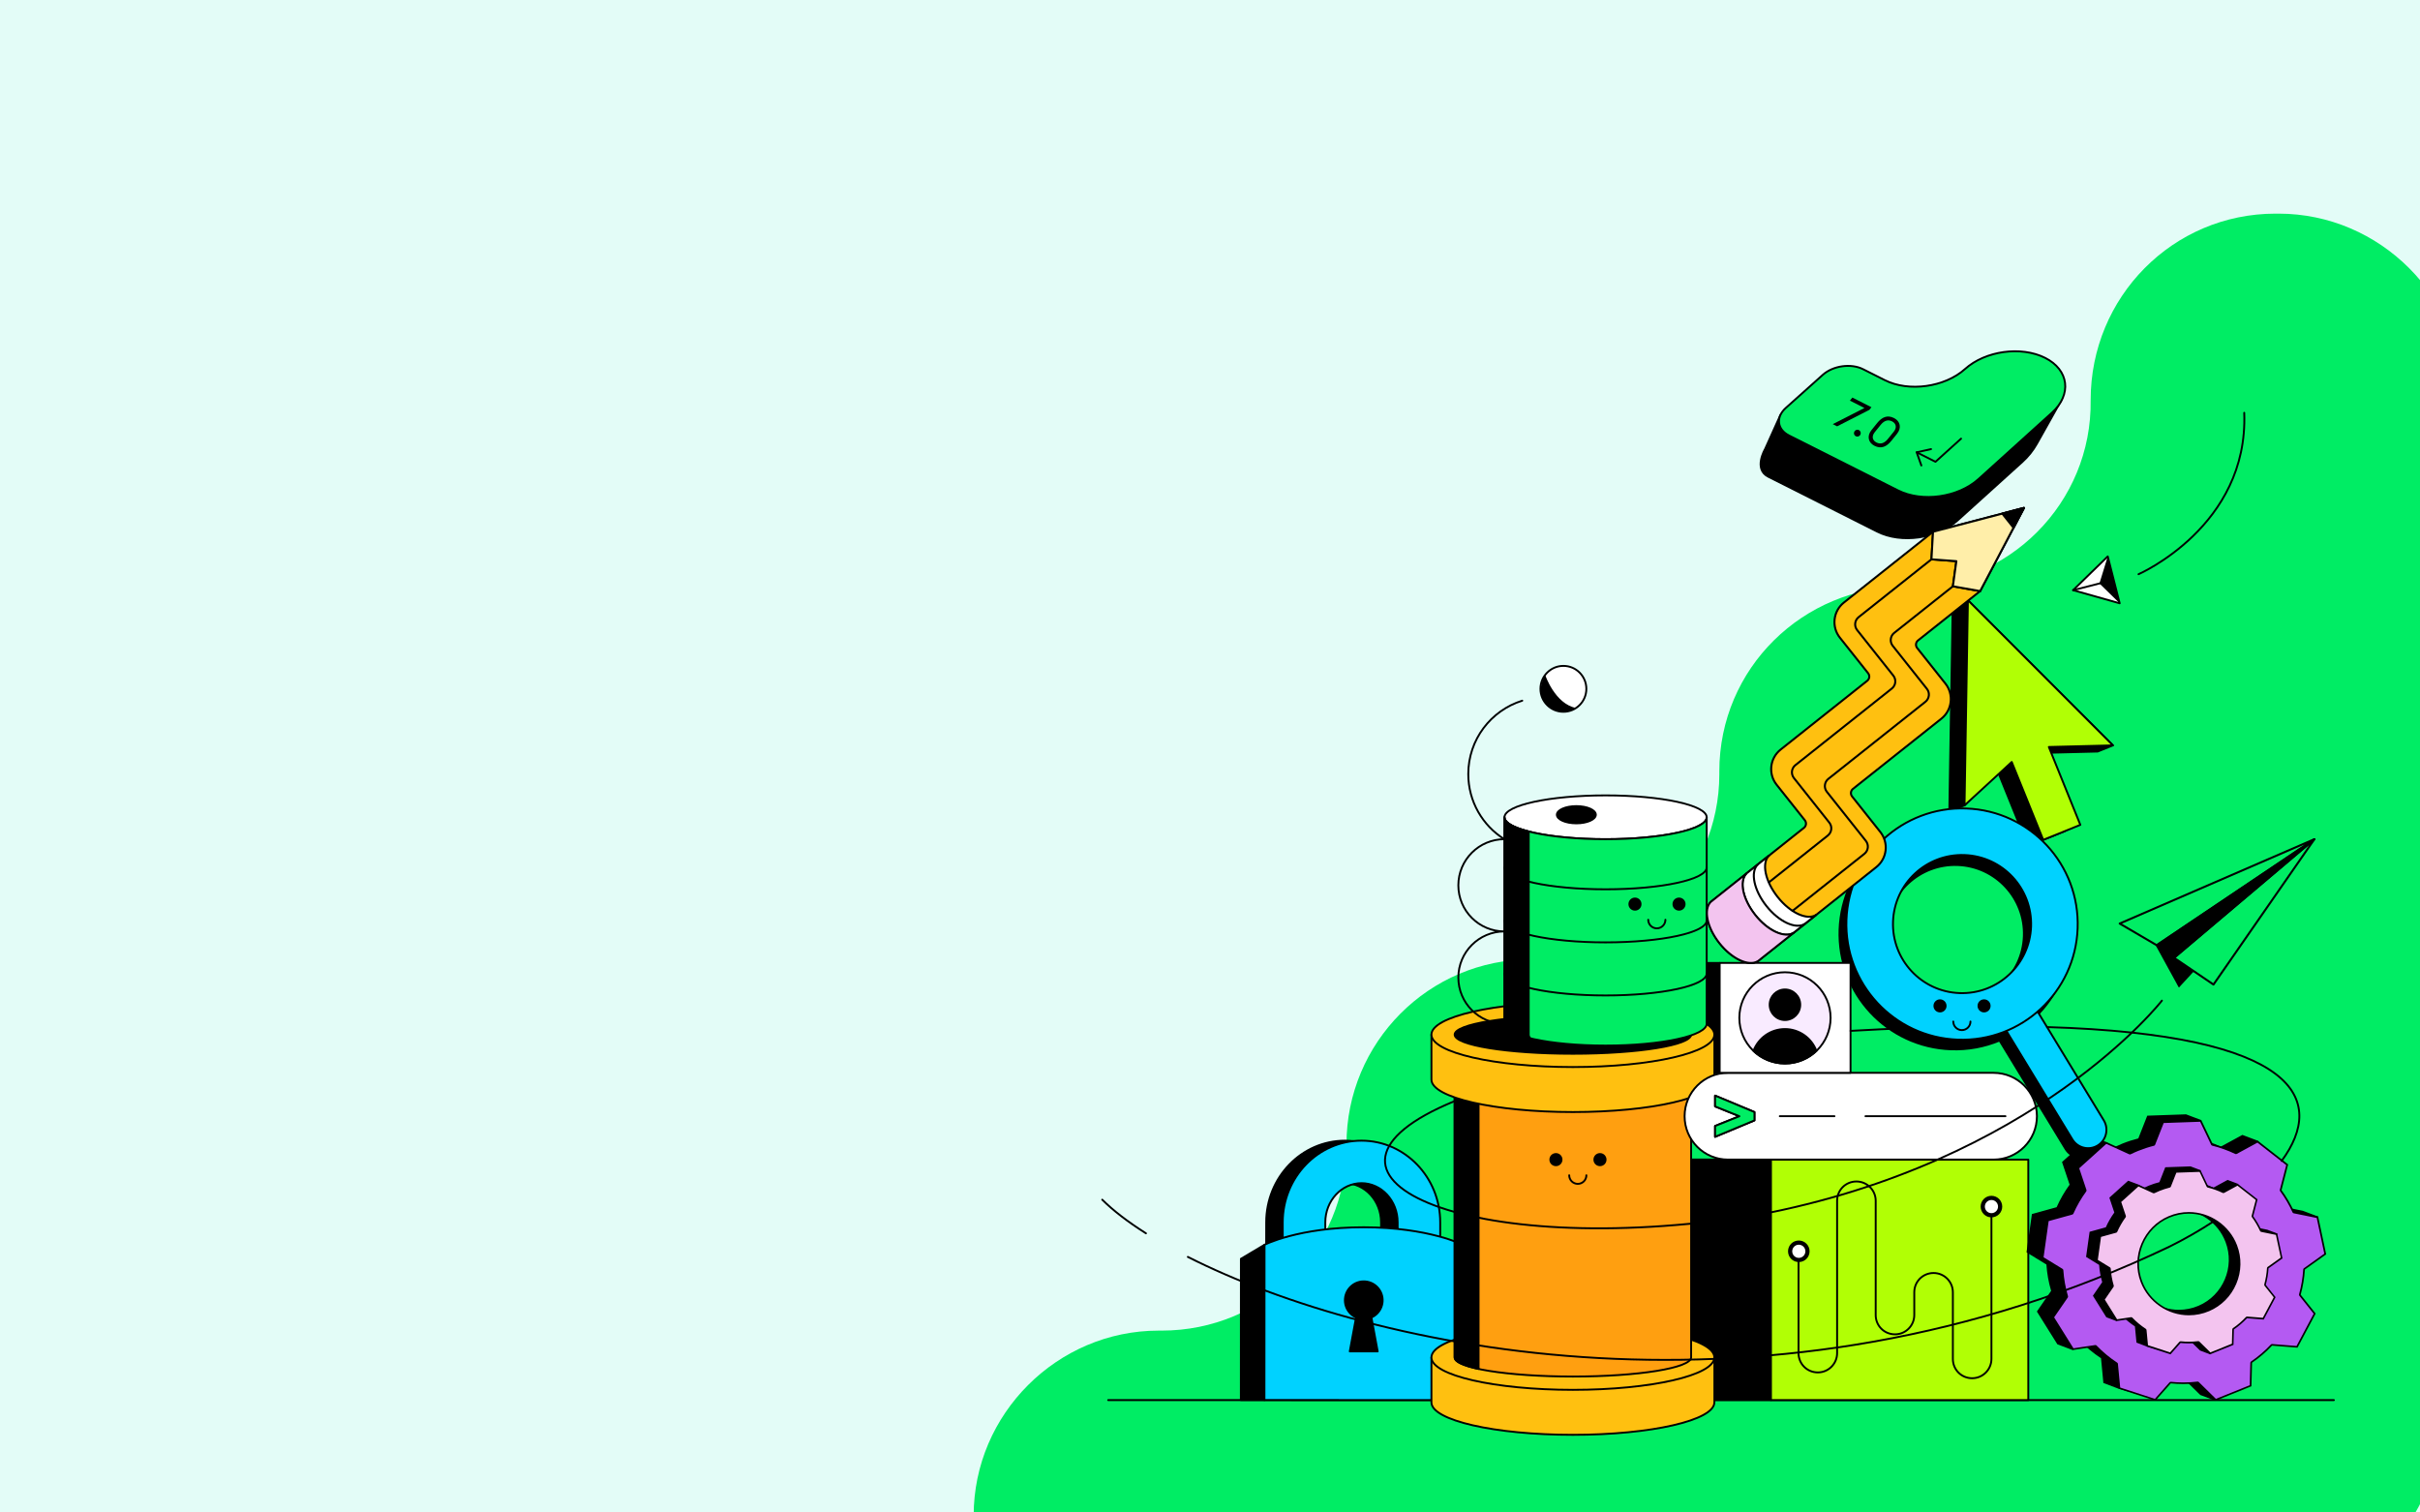 <svg width="1280" height="800" viewBox="0 0 1280 800" fill="none" xmlns="http://www.w3.org/2000/svg">
<rect x="0" y="0" width="1280" height="800" fill="#333333" stroke="none"/>
<g clip-path="url(#clip0_2601_313)">
<rect width="1280" height="800" fill="#E3FCF7"/>
<path d="M1007.99 310.197C953.567 310.197 909.394 353.581 909.394 408.007V409.585C909.394 463.222 865.222 507.394 811.585 507.394H810.007C755.581 507.394 712.197 551.567 712.197 605.204V605.993C712.197 660.419 668.814 703.803 614.387 703.803H612.81C559.172 703.803 515 747.975 515 801.613V803.19C515 856.828 559.172 901 612.81 901H1105.01C1214.66 901 1303 811.867 1303 703.014V210.81C1303 157.172 1258.83 113 1205.19 113H1203.61C1149.19 113 1105.8 157.172 1105.8 211.599C1106.59 266.025 1062.42 310.197 1007.99 310.197Z" fill="#00ED64"/>
<path d="M586.139 740.554H1234.46" stroke="black" stroke-linecap="round" stroke-linejoin="round"/>
<path d="M753.001 661.197L730.496 661.163L730.479 646.555C730.505 635.147 721.905 625.853 711.355 625.845C700.805 625.845 692.214 635.121 692.214 646.538V659.247L669.709 659.212L669.726 646.529C669.726 622.707 688.417 603.331 711.39 603.34C734.363 603.34 753.027 622.741 753.01 646.59V661.197H753.001Z" fill="black" stroke="black" stroke-linecap="round" stroke-linejoin="round"/>
<path d="M761.756 661.189L739.251 661.154V646.521C739.286 635.112 730.686 625.819 720.128 625.81C709.577 625.81 700.986 635.121 700.986 646.555V659.255L678.473 659.221V646.521C678.49 622.698 697.172 603.323 720.136 603.331C743.101 603.331 761.782 622.733 761.765 646.581V661.189H761.756Z" fill="#00D2FF" stroke="black" stroke-linecap="round" stroke-linejoin="round"/>
<path d="M668.738 740.511L773.885 740.554L773.92 658.484C773.92 658.484 755.888 649.165 721.351 649.139C686.822 649.113 668.773 658.432 668.773 658.432L668.738 740.511Z" fill="#00D2FF" stroke="black" stroke-linecap="round" stroke-linejoin="round"/>
<path d="M668.782 658.432L656.35 665.827L656.324 740.511H668.747L668.782 658.441V658.432Z" fill="black" stroke="black" stroke-linecap="round" stroke-linejoin="round"/>
<path d="M725.017 694.842H721.324H717.631L713.93 714.807H721.316H728.693L725.009 694.842H725.017Z" fill="black" stroke="black" stroke-linecap="round" stroke-linejoin="round"/>
<path d="M720.537 697.694C726.033 698.136 730.844 694.036 731.286 688.54C731.729 683.043 727.628 678.232 722.132 677.79C716.636 677.348 711.824 681.448 711.382 686.944C710.94 692.441 715.041 697.252 720.537 697.694Z" fill="black" stroke="black" stroke-linecap="round" stroke-linejoin="round"/>
<path d="M1072.82 613.361H936.604V740.545H1072.82V613.361Z" fill="#B1FF05" stroke="black" stroke-linecap="round" stroke-linejoin="round"/>
<path d="M903.436 567.459H909.582V509.333H903.436V567.459Z" fill="black" stroke="black" stroke-linecap="round" stroke-linejoin="round"/>
<path d="M894.489 740.476H936.604V613.292H894.489V740.476Z" fill="black" stroke="black" stroke-linecap="round" stroke-linejoin="round"/>
<path d="M906.772 741.768C906.772 751.243 873.275 758.924 831.95 758.924C790.624 758.924 757.127 751.243 757.127 741.768V717.971H906.781V741.768H906.772Z" fill="#FFC010" stroke="black" stroke-linecap="round" stroke-linejoin="round"/>
<path d="M831.942 735.127C873.265 735.127 906.765 727.446 906.765 717.971C906.765 708.496 873.265 700.815 831.942 700.815C790.618 700.815 757.119 708.496 757.119 717.971C757.119 727.446 790.618 735.127 831.942 735.127Z" fill="#FFC010" stroke="black" stroke-linecap="round" stroke-linejoin="round"/>
<path d="M1109.52 397.51L1117.57 394.251L1040.88 317.469L1032.82 320.728L1031.04 429.23L1039.1 425.979L1056 406.292L1072.66 447.479L1092.27 439.547L1075.62 398.36L1109.52 397.51Z" fill="black" stroke="black" stroke-linecap="round" stroke-linejoin="round"/>
<path d="M1117.57 394.251L1040.88 317.469L1039.1 425.979L1064.06 403.032L1080.72 444.219L1100.34 436.296L1083.68 395.1L1117.57 394.251Z" fill="#B1FF05" stroke="black" stroke-linecap="round" stroke-linejoin="round"/>
<path d="M831.941 728.096C866.479 728.096 894.48 723.563 894.48 717.971V547.242H769.402V717.971C769.402 723.563 797.403 728.096 831.941 728.096Z" fill="#FF9F10" stroke="black" stroke-linecap="round" stroke-linejoin="round"/>
<path d="M782.059 558.712H894.48V547.242H769.402V717.971C769.402 720.268 774.118 722.384 782.059 724.083V558.712Z" fill="black" stroke="black" stroke-linecap="round" stroke-linejoin="round"/>
<path d="M906.772 571.039C906.772 580.514 873.275 588.195 831.95 588.195C790.624 588.195 757.127 580.514 757.127 571.039V547.242H906.781V571.039H906.772Z" fill="#FFC010" stroke="black" stroke-linecap="round" stroke-linejoin="round"/>
<path d="M951.436 667.049C954.308 667.049 956.637 664.72 956.637 661.847C956.637 658.975 954.308 656.646 951.436 656.646C948.563 656.646 946.234 658.975 946.234 661.847C946.234 664.72 948.563 667.049 951.436 667.049Z" fill="black" stroke="black" stroke-linecap="round" stroke-linejoin="round"/>
<path d="M1053.32 642.134V718.786C1053.32 724.369 1048.8 728.989 1043.12 728.989C1037.44 728.989 1032.92 724.464 1032.92 718.786V683.537C1032.92 677.955 1028.39 673.334 1022.71 673.334C1017.04 673.334 1012.51 677.859 1012.51 683.537V695.57C1012.51 701.153 1007.98 705.774 1002.31 705.774C996.628 705.774 992.103 701.248 992.103 695.57V635.129C992.103 629.546 987.578 624.926 981.9 624.926C976.221 624.926 971.696 629.451 971.696 635.129V715.717C971.696 721.3 967.171 725.921 961.493 725.921C955.814 725.921 951.289 721.395 951.289 715.717V663" stroke="black" stroke-linecap="round" stroke-linejoin="round"/>
<path d="M951.435 664.83C953.082 664.83 954.417 663.494 954.417 661.847C954.417 660.2 953.082 658.865 951.435 658.865C949.788 658.865 948.453 660.2 948.453 661.847C948.453 663.494 949.788 664.83 951.435 664.83Z" fill="white" stroke="white" stroke-linecap="round" stroke-linejoin="round"/>
<path d="M1053.32 643.4C1056.2 643.4 1058.53 641.071 1058.53 638.198C1058.53 635.326 1056.2 632.997 1053.32 632.997C1050.45 632.997 1048.12 635.326 1048.12 638.198C1048.12 641.071 1050.45 643.4 1053.32 643.4Z" fill="black" stroke="black" stroke-linecap="round" stroke-linejoin="round"/>
<path d="M1053.32 641.18C1054.97 641.18 1056.31 639.845 1056.31 638.198C1056.31 636.551 1054.97 635.216 1053.32 635.216C1051.68 635.216 1050.34 636.551 1050.34 638.198C1050.34 639.845 1051.68 641.18 1053.32 641.18Z" fill="white" stroke="white" stroke-linecap="round" stroke-linejoin="round"/>
<path d="M849.237 443.872C878.773 443.872 902.717 438.687 902.717 432.291C902.717 425.894 878.773 420.709 849.237 420.709C819.701 420.709 795.758 425.894 795.758 432.291C795.758 438.687 819.701 443.872 849.237 443.872Z" fill="white" stroke="black" stroke-linecap="round" stroke-linejoin="round"/>
<path d="M831.942 564.398C873.265 564.398 906.765 556.717 906.765 547.242C906.765 537.767 873.265 530.086 831.942 530.086C790.618 530.086 757.119 537.767 757.119 547.242C757.119 556.717 790.618 564.398 831.942 564.398Z" fill="#FFC010" stroke="black" stroke-linecap="round" stroke-linejoin="round"/>
<path d="M831.941 557.368C866.48 557.368 894.48 552.835 894.48 547.242C894.48 541.65 866.48 537.117 831.941 537.117C797.402 537.117 769.402 541.65 769.402 547.242C769.402 552.835 797.402 557.368 831.941 557.368Z" fill="black" stroke="black" stroke-linecap="round" stroke-linejoin="round"/>
<path d="M849.237 443.872C819.702 443.872 795.758 438.688 795.758 432.291V541.46C795.758 547.858 819.702 553.042 849.237 553.042C878.773 553.042 902.717 547.858 902.717 541.46V432.291C902.717 438.688 878.773 443.872 849.237 443.872Z" fill="#00ED64" stroke="black" stroke-linecap="round" stroke-linejoin="round"/>
<path d="M808.578 547.242V439.807C800.585 437.787 795.748 435.16 795.748 432.282V541.451C795.748 544.408 800.88 547.112 809.315 549.158C808.838 548.534 808.57 547.893 808.57 547.242H808.578Z" fill="black" stroke="black" stroke-linecap="round" stroke-linejoin="round"/>
<path d="M795.748 486.871C795.748 493.269 819.692 498.453 849.228 498.453C878.763 498.453 902.707 493.269 902.707 486.871" stroke="black" stroke-linecap="round" stroke-linejoin="round"/>
<path d="M795.748 458.801C795.748 465.198 819.692 470.382 849.228 470.382C878.763 470.382 902.707 465.198 902.707 458.801" stroke="black" stroke-linecap="round" stroke-linejoin="round"/>
<path d="M795.748 514.941C795.748 521.339 819.692 526.523 849.228 526.523C878.763 526.523 902.707 521.339 902.707 514.941" stroke="black" stroke-linecap="round" stroke-linejoin="round"/>
<path d="M1152.56 521.53L1224.14 443.872L1149.92 506.61L1152.56 521.53Z" fill="black" stroke="black" stroke-linecap="round" stroke-linejoin="round"/>
<path d="M1224.14 443.872L1140.72 499.953L1121.16 488.492L1224.14 443.872L1149.92 506.61L1170.77 520.758L1224.14 443.872Z" fill="#00ED64"/>
<path d="M1224.14 443.872L1140.72 499.953L1121.16 488.492L1224.14 443.872ZM1224.14 443.872L1149.92 506.61L1170.77 520.758L1224.14 443.872Z" stroke="black" stroke-width="1.07" stroke-linecap="round" stroke-linejoin="round"/>
<path d="M1140.72 499.953L1152.56 521.53L1149.92 506.61L1224.14 443.872L1140.72 499.953Z" fill="black" stroke="black" stroke-linecap="round" stroke-linejoin="round"/>
<path d="M826.922 376.488C833.625 376.488 839.059 371.054 839.059 364.351C839.059 357.648 833.625 352.214 826.922 352.214C820.219 352.214 814.785 357.648 814.785 364.351C814.785 371.054 820.219 376.488 826.922 376.488Z" fill="white" stroke="black" stroke-linecap="round" stroke-linejoin="round"/>
<path d="M817.281 356.991C817.281 356.991 822.378 372.283 833.631 374.477C830.12 377.095 822.413 377.814 817.801 372.361C813.189 366.908 815.01 361.092 817.281 356.991Z" fill="black"/>
<path d="M833.77 435.498C839.463 435.498 844.078 433.457 844.078 430.938C844.078 428.42 839.463 426.378 833.77 426.378C828.078 426.378 823.463 428.42 823.463 430.938C823.463 433.457 828.078 435.498 833.77 435.498Z" fill="black" stroke="black" stroke-linecap="round" stroke-linejoin="round"/>
<path d="M795.748 541.451C782.277 541.451 771.354 530.528 771.354 517.057C771.354 503.585 782.277 492.662 795.748 492.662C782.277 492.662 771.354 481.739 771.354 468.267C771.354 454.795 782.277 443.872 795.748 443.872" stroke="black" stroke-linecap="round" stroke-linejoin="round"/>
<path d="M795.731 443.907C784.245 436.729 776.607 423.968 776.607 409.422C776.607 391.182 788.623 375.751 805.163 370.61" stroke="black" stroke-linecap="round" stroke-linejoin="round"/>
<path d="M1054.44 567.459H913.968C901.299 567.459 891.029 577.728 891.029 590.397V590.406C891.029 603.074 901.299 613.344 913.968 613.344H1054.44C1067.11 613.344 1077.38 603.074 1077.38 590.406V590.397C1077.38 577.728 1067.11 567.459 1054.44 567.459Z" fill="white" stroke="black" stroke-linecap="round" stroke-linejoin="round"/>
<path d="M907.146 595.564L920.011 590.414L907.146 585.222V579.5L927.978 588.204V592.625L907.146 601.311V595.572V595.564Z" fill="#00ED64" stroke="black" stroke-linecap="round" stroke-linejoin="round"/>
<path d="M907.146 595.564L920.011 590.414L907.146 585.222V579.5L927.978 588.204V592.625L907.146 601.311V595.572V595.564Z" fill="#00ED64" stroke="black" stroke-linecap="round" stroke-linejoin="round"/>
<path d="M986.691 590.397H1060.74" stroke="black" stroke-linecap="round" stroke-linejoin="round"/>
<path d="M941.381 590.397H970.284" stroke="black" stroke-linecap="round" stroke-linejoin="round"/>
<path d="M1164.01 737.476L1154.63 728.253C1154.55 728.174 1154.44 728.131 1154.33 728.131C1154.31 728.131 1154.29 728.131 1154.28 728.131C1151.77 728.435 1149.23 728.582 1146.71 728.582C1144.51 728.582 1142.29 728.469 1140.11 728.235C1140.09 728.235 1140.08 728.235 1140.07 728.235C1139.95 728.235 1139.82 728.287 1139.75 728.383L1131.84 737.32L1120.73 734.13L1112.94 731.183L1111.71 718.352C1111.7 718.222 1111.62 718.101 1111.52 718.032C1107.53 715.414 1103.85 712.353 1100.55 708.929C1100.47 708.842 1100.36 708.799 1100.24 708.799C1100.24 708.799 1100.23 708.799 1100.22 708.799C1100.1 708.799 1099.98 708.86 1099.9 708.955L1096.14 713.567L1088.49 710.68L1077.88 693.706L1085.24 683C1085.32 682.896 1085.34 682.757 1085.3 682.636C1083.98 678.128 1083.15 673.473 1082.83 668.8C1082.82 668.661 1082.75 668.531 1082.63 668.462L1072.34 662.168L1075.11 642.481L1087.9 638.935C1088.03 638.9 1088.13 638.814 1088.18 638.692C1090.03 634.523 1092.33 630.543 1095 626.868C1095.09 626.755 1095.11 626.608 1095.07 626.478L1091.14 614.757L1105.93 601.441L1113.76 604.398L1118.24 607.068C1118.31 607.111 1118.39 607.128 1118.46 607.128C1118.52 607.128 1118.59 607.111 1118.65 607.085C1120.01 606.426 1121.38 605.811 1122.72 605.273C1125.42 604.181 1128.25 603.262 1131.1 602.542C1131.24 602.508 1131.35 602.412 1131.4 602.282L1136.03 590.527L1156.09 589.825L1163.74 592.712L1161.79 601.996C1161.74 602.222 1161.89 602.447 1162.11 602.508C1166.33 603.557 1170.46 605.048 1174.37 606.92C1174.43 606.946 1174.49 606.964 1174.56 606.964C1174.63 606.964 1174.7 606.946 1174.77 606.912L1186.06 600.774L1193.85 603.713L1201.66 612.997L1198.19 626.365C1198.16 626.495 1198.19 626.625 1198.26 626.729C1200.83 630.231 1203.06 634.037 1204.88 638.034C1204.94 638.164 1205.05 638.25 1205.19 638.276L1217.91 640.86L1225.58 643.755L1221.87 660.174L1210.75 668.107C1210.64 668.185 1210.57 668.306 1210.56 668.436C1210.29 672.892 1209.55 677.339 1208.35 681.656C1208.32 681.786 1208.35 681.934 1208.43 682.046L1216.19 691.79L1206.85 709.345C1206.85 709.345 1193.64 708.305 1193.63 708.305C1193.51 708.305 1193.4 708.357 1193.32 708.444C1190.17 711.807 1186.63 714.833 1182.81 717.442C1182.7 717.52 1182.63 717.65 1182.62 717.789L1182.31 729.926L1180.43 730.689C1180.37 730.715 1180.31 730.749 1180.26 730.801L1171.73 740.424L1164.02 737.511L1164.01 737.476ZM1146.7 623.981C1141.22 623.981 1135.86 625.082 1130.77 627.249C1110.89 635.71 1101 659.039 1108.74 679.246C1114.74 694.929 1130.03 705.462 1146.79 705.462C1152.27 705.462 1157.63 704.361 1162.72 702.193C1182.61 693.732 1192.49 670.404 1184.76 650.196C1178.76 634.514 1163.46 623.972 1146.7 623.972V623.981Z" fill="black"/>
<path d="M1156.03 590.25L1163.25 592.98L1161.37 601.901C1161.27 602.36 1161.55 602.811 1162.01 602.924C1166.2 603.973 1170.29 605.447 1174.18 607.302C1174.3 607.362 1174.42 607.388 1174.55 607.388C1174.69 607.388 1174.84 607.354 1174.97 607.284L1186.09 601.242L1193.59 604.077L1201.18 613.101L1197.78 626.252C1197.71 626.504 1197.76 626.772 1197.91 626.98C1200.46 630.457 1202.67 634.236 1204.49 638.207C1204.6 638.458 1204.83 638.64 1205.1 638.701L1217.76 641.276L1225.07 644.033L1221.48 659.923L1210.48 667.751C1210.27 667.907 1210.14 668.141 1210.12 668.401C1209.85 672.822 1209.11 677.244 1207.92 681.535C1207.84 681.804 1207.9 682.09 1208.07 682.306L1215.65 691.825L1210.44 701.621L1206.58 708.877L1193.68 707.854C1193.68 707.854 1193.63 707.854 1193.61 707.854C1193.37 707.854 1193.14 707.95 1192.97 708.132C1189.83 711.478 1186.32 714.477 1182.54 717.069C1182.3 717.225 1182.16 717.486 1182.15 717.763L1181.85 729.614L1180.23 730.272C1180.11 730.324 1180 730.402 1179.91 730.498L1171.58 739.895L1164.23 737.121L1154.92 727.958C1154.75 727.802 1154.53 727.706 1154.31 727.706C1154.27 727.706 1154.24 727.706 1154.21 727.706C1151.72 728.001 1149.19 728.157 1146.69 728.157C1144.51 728.157 1142.3 728.044 1140.14 727.819C1140.11 727.819 1140.07 727.819 1140.05 727.819C1139.81 727.819 1139.56 727.923 1139.4 728.114L1131.67 736.844L1120.87 733.74L1113.33 730.897L1112.13 718.335C1112.1 718.075 1111.96 717.841 1111.74 717.694C1107.77 715.093 1104.12 712.05 1100.85 708.652C1100.68 708.478 1100.46 708.383 1100.22 708.383C1100.21 708.383 1100.2 708.383 1100.19 708.383C1099.94 708.392 1099.71 708.513 1099.56 708.704L1095.99 713.073L1088.77 710.342L1084.22 703.06L1078.39 693.732L1085.6 683.26C1085.75 683.043 1085.79 682.775 1085.72 682.523C1084.4 678.05 1083.57 673.421 1083.27 668.783C1083.25 668.505 1083.09 668.245 1082.85 668.098L1072.81 661.951L1073.05 660.226L1075.26 644.57L1075.5 642.836L1088.03 639.369C1088.28 639.299 1088.48 639.117 1088.59 638.883C1090.42 634.739 1092.7 630.786 1095.37 627.137C1095.53 626.911 1095.58 626.616 1095.49 626.348L1091.66 614.896L1092.96 613.726L1104.71 603.149L1106.03 601.962L1113.55 604.796L1118.02 607.466C1118.16 607.544 1118.31 607.588 1118.46 607.588C1118.59 607.588 1118.72 607.562 1118.84 607.501C1120.2 606.842 1121.56 606.235 1122.88 605.698C1125.57 604.614 1128.37 603.695 1131.21 602.985C1131.47 602.915 1131.7 602.724 1131.8 602.464L1136.33 590.969L1144.76 590.674L1156.03 590.284M1146.79 705.93C1152.33 705.93 1157.74 704.82 1162.89 702.627C1172.68 698.457 1180.38 690.715 1184.56 680.833C1188.75 670.941 1188.97 660.018 1185.16 650.075C1182.12 642.108 1176.79 635.398 1169.77 630.647C1162.91 626.018 1154.93 623.574 1146.71 623.574C1141.17 623.574 1135.76 624.683 1130.61 626.876C1120.82 631.046 1113.12 638.788 1108.94 648.671C1104.75 658.562 1104.53 669.485 1108.34 679.428C1111.38 687.395 1116.71 694.105 1123.73 698.856C1130.59 703.485 1138.57 705.93 1146.79 705.93ZM1156.17 589.409L1144.74 589.808L1135.74 590.12L1131.01 602.144C1128.17 602.863 1125.35 603.773 1122.57 604.892C1121.18 605.455 1119.81 606.071 1118.48 606.712L1113.94 604.007L1105.86 600.956L1093.37 612.191L1104.13 602.499L1092.38 613.075L1093.37 612.182L1090.65 614.627L1094.67 626.616C1091.95 630.335 1089.66 634.332 1087.8 638.528L1074.73 642.151L1073.76 648.983L1074.41 644.449L1072.2 660.105L1073.76 648.983L1071.88 662.394L1082.4 668.835C1082.7 673.481 1083.53 678.154 1084.89 682.766L1077.36 693.706L1083.49 703.511L1088.2 711.044L1096.28 714.096L1100.23 709.241C1103.58 712.726 1107.29 715.786 1111.28 718.404L1112.53 731.503L1120.61 734.555L1131.98 737.823L1140.07 728.677C1142.27 728.903 1144.49 729.024 1146.72 729.024C1149.25 729.024 1151.79 728.877 1154.34 728.565L1163.78 737.849L1171.86 740.901L1180.59 731.061L1182.74 730.194L1183.06 717.772C1186.95 715.119 1190.49 712.076 1193.64 708.712L1207.11 709.779L1211.24 702.029L1216.72 691.73L1208.79 681.76C1209.98 677.434 1210.74 672.97 1211.01 668.445L1222.27 660.417L1226.11 643.469L1218.03 640.418L1205.3 637.834C1203.44 633.751 1201.2 629.954 1198.64 626.46L1202.16 612.876L1194.13 603.34L1186.06 600.288L1174.59 606.521C1170.64 604.632 1166.51 603.141 1162.25 602.083L1164.28 592.434L1156.2 589.383L1156.17 589.409ZM1146.79 705.063C1130.62 705.063 1115.31 695.241 1109.14 679.125C1101.45 658.995 1111.14 636.109 1130.95 627.683C1136.1 625.489 1141.44 624.449 1146.71 624.449C1162.88 624.449 1178.19 634.271 1184.36 650.387C1192.05 670.517 1182.36 693.403 1162.55 701.829C1157.4 704.022 1152.06 705.063 1146.79 705.063Z" fill="black"/>
<path d="M1162.72 731.304C1162.64 731.226 1162.53 731.183 1162.42 731.183C1162.4 731.183 1162.38 731.183 1162.36 731.183C1159.86 731.486 1157.32 731.633 1154.79 731.633C1152.6 731.633 1150.38 731.521 1148.19 731.287C1148.17 731.287 1148.16 731.287 1148.15 731.287C1148.02 731.287 1147.9 731.339 1147.83 731.434L1139.93 740.363L1121.02 734.217L1119.79 721.404C1119.78 721.274 1119.7 721.153 1119.6 721.083C1115.61 718.465 1111.93 715.405 1108.63 711.981C1108.55 711.894 1108.43 711.851 1108.32 711.851C1108.3 711.851 1108.28 711.851 1108.26 711.851L1096.5 713.61L1085.97 696.749L1093.33 686.043C1093.41 685.939 1093.43 685.8 1093.39 685.679C1092.07 681.171 1091.23 676.516 1090.92 671.843C1090.91 671.704 1090.83 671.574 1090.71 671.505L1080.43 665.211L1083.2 645.524L1095.99 641.978C1096.11 641.943 1096.22 641.857 1096.27 641.735C1098.12 637.565 1100.41 633.586 1103.09 629.911C1103.18 629.798 1103.2 629.651 1103.15 629.52L1099.23 617.8L1114 604.502L1126.36 610.145C1126.42 610.171 1126.48 610.18 1126.54 610.18C1126.6 610.18 1126.67 610.162 1126.73 610.136C1128.09 609.478 1129.46 608.862 1130.8 608.325C1133.5 607.232 1136.32 606.313 1139.18 605.594C1139.32 605.559 1139.42 605.464 1139.48 605.334L1144.11 593.579L1163.98 592.885L1169.91 605.325C1169.96 605.447 1170.07 605.525 1170.19 605.559C1174.41 606.608 1178.54 608.099 1182.45 609.972C1182.51 609.998 1182.57 610.015 1182.64 610.015C1182.71 610.015 1182.78 609.998 1182.85 609.963L1194.07 603.86L1209.74 616.101L1206.29 629.416C1206.25 629.547 1206.29 629.677 1206.36 629.781C1208.92 633.283 1211.15 637.089 1212.97 641.085C1213.03 641.215 1213.15 641.302 1213.29 641.328L1225.73 643.859L1229.87 663.304L1218.84 671.167C1218.74 671.245 1218.67 671.366 1218.66 671.496C1218.39 675.943 1217.65 680.399 1216.45 684.716C1216.41 684.846 1216.45 684.994 1216.53 685.107L1224.29 694.851L1214.95 712.405C1214.95 712.405 1201.74 711.356 1201.73 711.356C1201.61 711.356 1201.5 711.408 1201.42 711.495C1198.26 714.859 1194.72 717.884 1190.91 720.494C1190.8 720.572 1190.73 720.702 1190.72 720.84L1190.41 732.977L1171.98 740.424L1162.74 731.339L1162.72 731.304ZM1154.79 627.032C1149.31 627.032 1143.95 628.133 1138.86 630.301C1118.97 638.762 1109.09 662.09 1116.82 682.298C1122.82 697.98 1138.12 708.522 1154.88 708.522C1160.36 708.522 1165.72 707.421 1170.81 705.253C1190.69 696.792 1200.58 673.464 1192.84 653.256C1186.84 637.574 1171.55 627.032 1154.79 627.032Z" fill="#B45AF2"/>
<path d="M1163.71 593.318L1169.52 605.507C1169.64 605.741 1169.84 605.915 1170.1 605.975C1174.29 607.024 1178.38 608.498 1182.27 610.353C1182.39 610.414 1182.51 610.44 1182.64 610.44C1182.78 610.44 1182.93 610.405 1183.06 610.336L1194.03 604.372L1197.47 607.059L1209.25 616.266L1205.87 629.304C1205.8 629.555 1205.86 629.824 1206.01 630.032C1208.56 633.517 1210.77 637.288 1212.58 641.258C1212.7 641.51 1212.93 641.692 1213.2 641.753L1225.37 644.223L1226.89 651.341L1229.38 663.104L1218.59 670.803C1218.37 670.959 1218.24 671.193 1218.23 671.453C1217.96 675.874 1217.22 680.295 1216.02 684.586C1215.95 684.855 1216.01 685.141 1216.18 685.358L1223.76 694.877L1218.55 704.673L1214.69 711.929L1201.78 710.906C1201.78 710.906 1201.74 710.906 1201.71 710.906C1201.47 710.906 1201.24 711.001 1201.08 711.183C1197.94 714.529 1194.43 717.529 1190.64 720.121C1190.41 720.277 1190.27 720.537 1190.26 720.814L1189.96 732.665L1188.34 733.324L1173.68 739.245L1172.05 739.904L1163.01 731.018C1162.85 730.862 1162.63 730.766 1162.41 730.766C1162.37 730.766 1162.34 730.766 1162.3 730.766C1159.81 731.061 1157.29 731.217 1154.79 731.217C1152.61 731.217 1150.4 731.105 1148.23 730.879C1148.21 730.879 1148.17 730.879 1148.15 730.879C1147.9 730.879 1147.66 730.983 1147.5 731.174L1139.79 739.895L1131.98 737.355L1121.43 733.922L1120.22 721.387C1120.2 721.126 1120.06 720.892 1119.83 720.745C1115.87 718.144 1112.21 715.102 1108.94 711.703C1108.78 711.53 1108.55 711.434 1108.32 711.434C1108.28 711.434 1108.23 711.434 1108.19 711.443L1096.71 713.16L1092.82 706.927L1086.48 696.784L1093.69 686.312C1093.83 686.095 1093.88 685.826 1093.81 685.575C1092.49 681.101 1091.66 676.472 1091.35 671.834C1091.34 671.557 1091.18 671.297 1090.94 671.149L1080.9 665.003L1081.14 663.287C1081.14 663.287 1081.14 663.278 1081.14 663.269L1083.34 647.613C1083.34 647.613 1083.34 647.604 1083.34 647.595L1083.59 645.879L1096.11 642.411C1096.36 642.342 1096.57 642.16 1096.68 641.926C1098.51 637.782 1100.79 633.838 1103.46 630.179C1103.62 629.954 1103.66 629.659 1103.58 629.39L1099.75 617.939L1101.05 616.768L1114.09 605.022L1126.2 610.544C1126.31 610.596 1126.43 610.622 1126.56 610.622C1126.69 610.622 1126.82 610.596 1126.94 610.535C1128.29 609.876 1129.65 609.27 1130.98 608.732C1133.67 607.648 1136.47 606.73 1139.3 606.019C1139.57 605.949 1139.8 605.759 1139.9 605.498L1144.43 594.003L1152.86 593.709L1163.72 593.327M1154.88 708.955C1160.42 708.955 1165.83 707.846 1170.98 705.652C1180.77 701.482 1188.47 693.75 1192.65 683.858C1196.84 673.967 1197.06 663.044 1193.25 653.1C1190.21 645.133 1184.88 638.424 1177.85 633.673C1171 629.044 1163.02 626.599 1154.79 626.599C1149.25 626.599 1143.85 627.709 1138.7 629.902C1128.91 634.072 1121.21 641.813 1117.02 651.696C1112.84 661.587 1112.62 672.51 1116.43 682.454C1119.47 690.421 1124.8 697.131 1131.82 701.881C1138.68 706.51 1146.65 708.955 1154.88 708.955ZM1164.26 592.434L1152.83 592.833L1143.83 593.145L1139.09 605.169C1136.26 605.889 1133.44 606.799 1130.66 607.917C1129.26 608.481 1127.9 609.096 1126.57 609.738L1113.95 603.981L1100.47 616.109L1112.23 605.533L1098.76 617.661L1102.77 629.651C1100.06 633.37 1097.76 637.366 1095.91 641.562L1082.83 645.186L1081.87 652.017L1082.51 647.483L1080.31 663.139L1081.87 652.017L1079.98 665.428L1090.5 671.869C1090.81 676.515 1091.63 681.188 1092.99 685.8L1085.47 696.74L1092.11 707.369L1096.3 714.087L1108.34 712.284C1111.68 715.769 1115.39 718.829 1119.38 721.447L1120.64 734.546L1131.73 738.153L1140.08 740.866L1148.17 731.72C1150.37 731.946 1152.59 732.067 1154.82 732.067C1157.35 732.067 1159.89 731.92 1162.44 731.607L1171.88 740.892L1174.03 740.025L1188.69 734.104L1190.84 733.237L1191.16 720.814C1195.05 718.162 1198.59 715.119 1201.75 711.755L1215.22 712.822L1219.34 705.071L1224.82 694.773L1216.89 684.803C1218.09 680.477 1218.84 676.013 1219.12 671.487L1230.38 663.46L1227.76 651.132L1226.13 643.452L1213.41 640.868C1211.54 636.785 1209.31 632.988 1206.75 629.494L1210.27 615.91L1198.04 606.357L1194.16 603.323L1182.69 609.556C1178.75 607.666 1174.61 606.175 1170.36 605.117L1164.3 592.417L1164.26 592.434ZM1154.88 708.088C1138.7 708.088 1123.4 698.266 1117.23 682.15C1109.53 662.021 1119.23 639.134 1139.03 630.708C1144.19 628.515 1149.53 627.475 1154.79 627.475C1170.97 627.475 1186.28 637.297 1192.44 653.412C1200.14 673.542 1190.45 696.428 1170.64 704.855C1165.48 707.048 1160.14 708.088 1154.88 708.088Z" fill="black"/>
<path d="M1163.88 713.966L1157.75 707.941C1157.67 707.863 1157.56 707.82 1157.45 707.82C1157.43 707.82 1157.41 707.82 1157.39 707.82C1155.76 708.019 1154.09 708.114 1152.44 708.114C1151.01 708.114 1149.56 708.036 1148.13 707.889C1148.11 707.889 1148.1 707.889 1148.08 707.889C1147.96 707.889 1147.84 707.941 1147.76 708.036L1142.64 713.827L1135.44 711.755L1130.43 709.857L1129.64 701.534C1129.63 701.404 1129.55 701.283 1129.45 701.214C1126.84 699.506 1124.43 697.503 1122.28 695.267C1122.2 695.18 1122.09 695.137 1121.96 695.137C1121.96 695.137 1121.96 695.137 1121.95 695.137C1121.83 695.137 1121.7 695.197 1121.63 695.293L1119.22 698.232L1114.35 696.394L1107.47 685.384L1112.25 678.44C1112.32 678.336 1112.34 678.197 1112.31 678.076C1111.44 675.128 1110.89 672.086 1110.69 669.034C1110.69 668.895 1110.61 668.765 1110.49 668.696L1103.83 664.613L1105.61 651.895L1113.92 649.598C1114.04 649.563 1114.14 649.477 1114.2 649.355C1115.4 646.633 1116.9 644.033 1118.65 641.623C1118.74 641.51 1118.76 641.362 1118.71 641.232L1116.17 633.638L1125.73 625.03L1130.79 626.937L1133.7 628.68C1133.77 628.723 1133.85 628.74 1133.93 628.74C1133.99 628.74 1134.06 628.723 1134.12 628.697C1135.01 628.263 1135.91 627.865 1136.78 627.509C1138.55 626.798 1140.39 626.192 1142.26 625.723C1142.4 625.689 1142.5 625.593 1142.55 625.463L1145.55 617.843L1158.58 617.392L1163.45 619.23L1162.2 625.195C1162.14 625.42 1162.29 625.645 1162.52 625.706C1165.27 626.391 1167.97 627.362 1170.53 628.593C1170.59 628.619 1170.65 628.636 1170.72 628.636C1170.79 628.636 1170.86 628.619 1170.93 628.584L1178.28 624.588L1183.29 626.478L1188.34 632.477L1186.09 641.172C1186.05 641.302 1186.09 641.432 1186.16 641.536C1187.84 643.833 1189.3 646.312 1190.48 648.922C1190.54 649.052 1190.66 649.139 1190.8 649.165L1199.14 650.864L1204.03 652.71L1201.63 663.304L1194.39 668.471C1194.28 668.549 1194.21 668.67 1194.2 668.8C1194.03 671.713 1193.54 674.617 1192.76 677.443C1192.72 677.573 1192.76 677.72 1192.83 677.833L1197.86 684.153L1191.83 695.492C1191.83 695.492 1183.25 694.816 1183.24 694.816C1183.12 694.816 1183 694.868 1182.92 694.955C1180.86 697.157 1178.55 699.133 1176.06 700.832C1175.95 700.91 1175.88 701.04 1175.87 701.179L1175.66 709.155L1168.85 715.864L1163.89 713.992L1163.88 713.966ZM1152.44 639.49C1148.82 639.49 1145.28 640.218 1141.93 641.649C1128.81 647.231 1122.29 662.619 1127.39 675.952C1131.35 686.294 1141.43 693.247 1152.5 693.247C1156.11 693.247 1159.65 692.519 1163 691.097C1176.12 685.514 1182.64 670.126 1177.54 656.793C1173.58 646.451 1163.5 639.499 1152.44 639.499V639.49Z" fill="black"/>
<path d="M1158.51 617.817L1162.94 619.49L1161.77 625.091C1161.67 625.55 1161.95 626.001 1162.41 626.114C1165.14 626.798 1167.81 627.752 1170.34 628.966C1170.46 629.026 1170.58 629.052 1170.71 629.052C1170.85 629.052 1171 629.018 1171.13 628.948L1178.31 625.047L1183.02 626.824L1187.86 632.563L1185.67 641.042C1185.6 641.293 1185.65 641.562 1185.8 641.77C1187.47 644.033 1188.91 646.495 1190.09 649.078C1190.2 649.329 1190.43 649.511 1190.7 649.572L1198.98 651.254L1203.52 652.962L1201.24 663.018L1194.13 668.089C1193.91 668.245 1193.78 668.479 1193.76 668.739C1193.59 671.617 1193.1 674.496 1192.33 677.296C1192.25 677.564 1192.31 677.851 1192.49 678.067L1197.33 684.162L1194.01 690.412L1191.57 694.998L1183.3 694.348C1183.3 694.348 1183.26 694.348 1183.23 694.348C1183 694.348 1182.76 694.443 1182.6 694.625C1180.55 696.801 1178.26 698.76 1175.8 700.442C1175.57 700.598 1175.43 700.858 1175.42 701.136L1175.22 708.929L1168.73 715.318L1164.11 713.576L1158.05 707.611C1157.88 707.455 1157.66 707.36 1157.44 707.36C1157.4 707.36 1157.37 707.36 1157.34 707.36C1155.71 707.551 1154.07 707.655 1152.44 707.655C1151.02 707.655 1149.59 707.577 1148.17 707.429C1148.15 707.429 1148.11 707.429 1148.09 707.429C1147.84 707.429 1147.6 707.533 1147.44 707.724L1142.49 713.316L1135.6 711.33L1130.84 709.536L1130.07 701.482C1130.04 701.222 1129.91 700.988 1129.68 700.841C1127.11 699.15 1124.71 697.165 1122.59 694.955C1122.42 694.781 1122.2 694.686 1121.97 694.686C1121.96 694.686 1121.94 694.686 1121.93 694.686C1121.68 694.695 1121.45 694.816 1121.3 695.007L1119.1 697.703L1114.66 696.03L1108.01 685.384L1112.62 678.674C1112.77 678.457 1112.81 678.189 1112.74 677.937C1111.88 675.024 1111.35 672.008 1111.15 668.991C1111.13 668.713 1110.97 668.453 1110.73 668.306L1104.31 664.379L1106.01 652.225L1114.04 650.005C1114.29 649.936 1114.5 649.754 1114.61 649.52C1115.8 646.824 1117.28 644.249 1119.02 641.865C1119.18 641.64 1119.23 641.345 1119.14 641.076L1116.69 633.751L1125.84 625.507L1130.57 627.293L1133.49 629.026C1133.63 629.104 1133.77 629.148 1133.93 629.148C1134.06 629.148 1134.19 629.122 1134.31 629.061C1135.19 628.636 1136.08 628.237 1136.95 627.891C1138.7 627.18 1140.52 626.59 1142.36 626.122C1142.63 626.053 1142.86 625.862 1142.96 625.602L1145.86 618.242L1158.52 617.8M1152.52 693.654C1156.19 693.654 1159.78 692.917 1163.19 691.47C1169.68 688.704 1174.79 683.572 1177.56 677.018C1180.34 670.464 1180.48 663.217 1177.96 656.62C1173.94 646.104 1163.69 639.048 1152.45 639.048C1148.77 639.048 1145.18 639.785 1141.77 641.241C1135.28 644.007 1130.18 649.139 1127.4 655.692C1124.62 662.246 1124.48 669.494 1127 676.091C1131.02 686.606 1141.27 693.663 1152.51 693.663M1158.66 616.933L1145.26 617.401L1142.16 625.29C1140.3 625.758 1138.45 626.356 1136.62 627.093C1135.71 627.466 1134.81 627.865 1133.94 628.289L1130.96 626.512L1125.66 624.51L1115.69 633.482L1118.32 641.345C1116.55 643.79 1115.04 646.408 1113.82 649.156L1105.24 651.531L1103.38 664.812L1110.28 669.043C1110.48 672.094 1111.02 675.154 1111.91 678.18L1106.98 685.358L1114.09 696.732L1119.38 698.734L1121.97 695.553C1124.17 697.841 1126.6 699.853 1129.21 701.569L1130.04 710.16L1135.33 712.163L1142.79 714.304L1148.09 708.305C1149.53 708.452 1150.99 708.53 1152.45 708.53C1154.11 708.53 1155.78 708.435 1157.45 708.236L1163.65 714.33L1168.94 716.333L1176.08 709.311L1176.29 701.162C1178.84 699.419 1181.16 697.425 1183.23 695.223L1192.06 695.926L1194.77 690.837L1198.36 684.084L1193.16 677.547C1193.94 674.712 1194.44 671.782 1194.62 668.817L1202.01 663.555L1204.52 652.433L1199.22 650.43L1190.88 648.731C1189.65 646.052 1188.19 643.556 1186.51 641.267L1188.81 632.355L1183.54 626.096L1178.24 624.094L1170.72 628.185C1168.13 626.946 1165.41 625.966 1162.62 625.273L1163.96 618.944L1158.66 616.942V616.933ZM1152.51 692.796C1141.9 692.796 1131.86 686.355 1127.81 675.779C1122.75 662.576 1129.12 647.561 1142.11 642.03C1145.49 640.591 1149 639.906 1152.45 639.906C1163.06 639.906 1173.1 646.347 1177.14 656.923C1182.2 670.126 1175.83 685.141 1162.84 690.672C1159.46 692.111 1155.95 692.787 1152.51 692.787V692.796Z" fill="black"/>
<path d="M1163.05 709.935C1162.97 709.857 1162.86 709.813 1162.74 709.813C1162.73 709.813 1162.71 709.813 1162.69 709.813C1161.06 710.013 1159.4 710.108 1157.75 710.108C1156.32 710.108 1154.86 710.03 1153.43 709.883C1153.41 709.883 1153.41 709.883 1153.39 709.883C1153.27 709.883 1153.15 709.935 1153.07 710.03L1147.95 715.812L1135.74 711.842L1134.94 703.528C1134.93 703.398 1134.85 703.277 1134.75 703.208C1132.15 701.5 1129.73 699.497 1127.58 697.261C1127.5 697.174 1127.38 697.131 1127.27 697.131C1127.25 697.131 1127.23 697.131 1127.21 697.131L1119.6 698.275L1112.79 687.386L1117.57 680.443C1117.65 680.339 1117.66 680.2 1117.63 680.078C1116.76 677.131 1116.22 674.088 1116.02 671.037C1116.01 670.898 1115.93 670.768 1115.81 670.699L1109.15 666.615L1110.94 653.898L1119.24 651.601C1119.36 651.566 1119.47 651.479 1119.52 651.358C1120.72 648.636 1122.22 646.035 1123.97 643.625C1124.06 643.512 1124.08 643.365 1124.04 643.235L1121.5 635.641L1131.04 627.05L1139.06 630.708C1139.12 630.734 1139.18 630.743 1139.24 630.743C1139.3 630.743 1139.37 630.725 1139.43 630.699C1140.33 630.266 1141.23 629.867 1142.09 629.512C1143.86 628.801 1145.71 628.194 1147.57 627.726C1147.71 627.691 1147.81 627.596 1147.87 627.466L1150.87 619.846L1163.7 619.395L1167.55 627.466C1167.61 627.587 1167.72 627.665 1167.84 627.7C1170.6 628.385 1173.29 629.356 1175.85 630.587C1175.91 630.613 1175.97 630.63 1176.04 630.63C1176.11 630.63 1176.18 630.613 1176.25 630.578L1183.52 626.625L1193.64 634.531L1191.4 643.166C1191.37 643.296 1191.4 643.426 1191.47 643.53C1193.15 645.818 1194.61 648.306 1195.8 650.916C1195.86 651.046 1195.97 651.132 1196.11 651.158L1204.18 652.797L1206.85 665.358L1199.7 670.456C1199.59 670.534 1199.53 670.655 1199.52 670.785C1199.34 673.689 1198.86 676.602 1198.07 679.428C1198.03 679.558 1198.07 679.706 1198.15 679.818L1203.18 686.138L1197.14 697.477C1197.14 697.477 1188.57 696.801 1188.55 696.801C1188.43 696.801 1188.32 696.853 1188.24 696.94C1186.18 699.142 1183.86 701.118 1181.37 702.817C1181.26 702.895 1181.19 703.025 1181.18 703.164L1180.98 711.027L1169.07 715.838L1163.08 709.943L1163.05 709.935ZM1157.74 641.492C1154.13 641.492 1150.59 642.221 1147.23 643.651C1134.12 649.234 1127.6 664.622 1132.7 677.955C1136.66 688.297 1146.74 695.249 1157.8 695.249C1161.42 695.249 1164.95 694.521 1168.31 693.099C1181.42 687.517 1187.94 672.129 1182.85 658.796C1178.88 648.454 1168.8 641.501 1157.74 641.501V641.492Z" fill="#F3C4EF"/>
<path d="M1163.41 619.828L1167.14 627.648C1167.25 627.882 1167.46 628.055 1167.71 628.116C1170.44 628.801 1173.11 629.755 1175.64 630.968C1175.76 631.029 1175.89 631.055 1176.02 631.055C1176.15 631.055 1176.3 631.02 1176.43 630.951L1183.46 627.136L1185.56 628.775L1193.13 634.687L1190.96 643.053C1190.89 643.304 1190.94 643.573 1191.1 643.781C1192.76 646.044 1194.2 648.506 1195.38 651.089C1195.49 651.341 1195.73 651.523 1196 651.583L1203.79 653.17L1204.74 657.652L1206.35 665.176L1199.42 670.109C1199.21 670.265 1199.08 670.499 1199.06 670.759C1198.88 673.637 1198.4 676.515 1197.63 679.316C1197.55 679.584 1197.61 679.87 1197.78 680.087L1202.63 686.181L1199.3 692.432L1196.86 697.018L1188.59 696.368C1188.59 696.368 1188.55 696.368 1188.52 696.368C1188.29 696.368 1188.06 696.463 1187.89 696.645C1185.85 698.821 1183.56 700.78 1181.1 702.462C1180.86 702.618 1180.72 702.878 1180.71 703.156L1180.51 710.732L1179.63 711.088L1170.02 714.971L1169.13 715.327L1163.34 709.631C1163.18 709.475 1162.96 709.38 1162.73 709.38C1162.7 709.38 1162.67 709.38 1162.63 709.38C1161.01 709.571 1159.36 709.675 1157.73 709.675C1156.31 709.675 1154.88 709.597 1153.46 709.449C1153.43 709.449 1153.4 709.449 1153.37 709.449C1153.13 709.449 1152.89 709.553 1152.72 709.744L1147.8 715.318L1142.86 713.714L1136.12 711.521L1135.35 703.494C1135.32 703.234 1135.18 703 1134.96 702.852C1132.38 701.162 1129.99 699.176 1127.87 696.966C1127.7 696.792 1127.48 696.697 1127.24 696.697C1127.2 696.697 1127.16 696.697 1127.11 696.706L1119.78 697.807L1115.62 691.149L1113.28 687.395L1117.89 680.685C1118.04 680.469 1118.08 680.2 1118.01 679.948C1117.15 677.036 1116.62 674.019 1116.42 671.002C1116.4 670.725 1116.24 670.464 1116 670.317L1109.58 666.39L1109.71 665.454L1111.15 655.181C1111.15 655.181 1111.15 655.181 1111.15 655.172L1111.28 654.236L1119.31 652.017C1119.56 651.947 1119.77 651.765 1119.87 651.531C1121.07 648.835 1122.55 646.26 1124.29 643.876C1124.45 643.651 1124.5 643.356 1124.41 643.088L1121.96 635.762L1130.37 628.185L1131.08 627.553L1138.83 631.098C1138.95 631.15 1139.07 631.176 1139.2 631.176C1139.33 631.176 1139.46 631.15 1139.58 631.09C1140.46 630.656 1141.35 630.266 1142.21 629.919C1143.97 629.208 1145.79 628.619 1147.63 628.151C1147.9 628.081 1148.13 627.891 1148.23 627.631L1151.13 620.271L1156.47 620.089L1163.4 619.846M1157.78 695.691C1161.46 695.691 1165.05 694.955 1168.46 693.507C1174.95 690.741 1180.06 685.609 1182.83 679.056C1185.61 672.502 1185.75 665.254 1183.23 658.657C1179.21 648.142 1168.96 641.085 1157.72 641.085C1154.04 641.085 1150.45 641.822 1147.04 643.278C1140.55 646.044 1135.44 651.176 1132.67 657.73C1129.89 664.283 1129.75 671.531 1132.27 678.128C1136.29 688.644 1146.54 695.7 1157.78 695.7M1163.94 618.97L1156.44 619.23L1150.54 619.438L1147.43 627.327C1145.58 627.795 1143.72 628.393 1141.9 629.13C1140.98 629.503 1140.09 629.902 1139.22 630.327L1130.94 626.547L1122.09 634.505L1129.8 627.561L1120.96 635.519L1123.59 643.382C1121.82 645.827 1120.31 648.445 1119.09 651.193L1110.51 653.568L1109.88 658.05L1110.3 655.077L1108.85 665.35L1109.87 658.059L1108.63 666.858L1115.53 671.089C1115.73 674.14 1116.27 677.2 1117.16 680.226L1112.23 687.404L1114.87 691.634L1119.34 698.778L1127.23 697.599C1129.43 699.887 1131.86 701.898 1134.47 703.615L1135.3 712.206L1142.57 714.573L1148.05 716.35L1153.35 710.351C1154.79 710.498 1156.25 710.576 1157.72 710.576C1159.37 710.576 1161.04 710.481 1162.71 710.281L1168.91 716.376L1170.32 715.804L1179.93 711.92L1181.35 711.348L1181.56 703.199C1184.11 701.456 1186.43 699.463 1188.5 697.261L1197.33 697.963L1200.04 692.874L1203.63 686.121L1198.43 679.584C1199.21 676.75 1199.71 673.819 1199.89 670.855L1207.28 665.592L1205.56 657.504L1204.49 652.467L1196.15 650.768C1194.92 648.09 1193.46 645.593 1191.78 643.304L1194.08 634.392L1186.06 628.125L1183.51 626.131L1175.99 630.223C1173.4 628.983 1170.68 628.003 1167.89 627.31L1163.92 618.979L1163.94 618.97ZM1157.78 694.833C1147.17 694.833 1137.13 688.392 1133.09 677.816C1128.03 664.613 1134.4 649.598 1147.39 644.067C1150.77 642.628 1154.28 641.943 1157.72 641.943C1168.33 641.943 1178.37 648.384 1182.42 658.961C1187.48 672.164 1181.11 687.178 1168.12 692.709C1164.74 694.148 1161.23 694.825 1157.78 694.825V694.833Z" fill="black"/>
<path d="M1109.08 597.618L1074.12 540.16C1086.53 529.436 1094.62 513.788 1095.26 496.104C1096.49 462.338 1070.11 433.964 1036.35 432.741C1002.58 431.519 974.209 457.89 972.987 491.656C971.756 525.422 998.136 553.796 1031.9 555.019C1041 555.348 1049.71 553.658 1057.61 550.372L1092.5 607.709C1095.29 612.286 1101.26 613.743 1105.84 610.96C1110.42 608.169 1111.87 602.196 1109.09 597.618H1109.08ZM997.78 492.558C998.508 472.489 1015.37 456.807 1035.45 457.535C1055.52 458.263 1071.2 475.124 1070.47 495.202C1069.74 515.28 1052.88 530.953 1032.8 530.225C1012.73 529.497 997.052 512.635 997.78 492.558Z" fill="black" stroke="black" stroke-linecap="round" stroke-linejoin="round"/>
<path d="M978.796 509.324H909.582V567.45H978.796V509.324Z" fill="white" stroke="black" stroke-linecap="round" stroke-linejoin="round"/>
<path d="M1060.26 543.676L1076.85 533.582L1112.73 592.554C1115.52 597.131 1114.06 603.111 1109.49 605.896C1104.91 608.68 1098.93 607.225 1096.14 602.648L1060.26 543.676Z" fill="#00D2FF" stroke="black" stroke-linecap="round" stroke-linejoin="round"/>
<path d="M1040 427.627C1006.23 426.396 977.859 452.776 976.637 486.542C975.406 520.308 1001.79 548.681 1035.55 549.904C1069.32 551.135 1097.69 524.755 1098.91 490.989C1100.15 457.223 1073.77 428.849 1040 427.627ZM1036.44 525.275C1016.28 524.538 1000.53 507.599 1001.27 487.435C1002 467.27 1018.94 451.519 1039.11 452.255C1059.27 452.992 1075.02 469.932 1074.29 490.096C1073.55 510.26 1056.61 526.012 1036.44 525.275Z" fill="#00D2FF" stroke="black" stroke-linecap="round" stroke-linejoin="round"/>
<path d="M1096.52 312.163L1105.68 303.226L1114.85 294.296L1118 306.693L1121.16 319.099L1108.84 315.631L1096.52 312.163Z" fill="white" stroke="black" stroke-linecap="round" stroke-linejoin="round"/>
<path d="M1110.44 308.618L1121.16 319.099L1114.85 294.296L1110.44 308.618Z" fill="black"/>
<path d="M1112.13 308.184L1096.52 312.163" stroke="black" stroke-linecap="round" stroke-linejoin="round"/>
<path d="M1131.11 303.72C1131.11 303.72 1189.34 278.406 1187.03 218.338" stroke="black" stroke-linecap="round" stroke-linejoin="round"/>
<path d="M822.968 616.318C824.6 616.318 825.924 614.994 825.924 613.361C825.924 611.729 824.6 610.405 822.968 610.405C821.335 610.405 820.012 611.729 820.012 613.361C820.012 614.994 821.335 616.318 822.968 616.318Z" fill="black" stroke="black" stroke-linecap="round" stroke-linejoin="round"/>
<path d="M846.271 616.318C847.903 616.318 849.227 614.994 849.227 613.361C849.227 611.729 847.903 610.405 846.271 610.405C844.638 610.405 843.314 611.729 843.314 613.361C843.314 614.994 844.638 616.318 846.271 616.318Z" fill="black" stroke="black" stroke-linecap="round" stroke-linejoin="round"/>
<path d="M839.077 621.64C839.077 624.146 837.04 626.183 834.535 626.183C832.029 626.183 829.992 624.146 829.992 621.64" stroke="black" stroke-linecap="round" stroke-linejoin="round"/>
<path d="M864.78 481.167C866.413 481.167 867.737 479.843 867.737 478.211C867.737 476.578 866.413 475.254 864.78 475.254C863.148 475.254 861.824 476.578 861.824 478.211C861.824 479.843 863.148 481.167 864.78 481.167Z" fill="black" stroke="black" stroke-linecap="round" stroke-linejoin="round"/>
<path d="M888.081 481.167C889.714 481.167 891.037 479.843 891.037 478.211C891.037 476.578 889.714 475.254 888.081 475.254C886.449 475.254 885.125 476.578 885.125 478.211C885.125 479.843 886.449 481.167 888.081 481.167Z" fill="black" stroke="black" stroke-linecap="round" stroke-linejoin="round"/>
<path d="M880.878 486.49C880.878 488.995 878.841 491.032 876.336 491.032C873.83 491.032 871.793 488.995 871.793 486.49" stroke="black" stroke-linecap="round" stroke-linejoin="round"/>
<path d="M1026.12 534.993C1027.75 534.993 1029.08 533.669 1029.08 532.037C1029.08 530.404 1027.75 529.081 1026.12 529.081C1024.49 529.081 1023.16 530.404 1023.16 532.037C1023.16 533.669 1024.49 534.993 1026.12 534.993Z" fill="black" stroke="black" stroke-linecap="round" stroke-linejoin="round"/>
<path d="M1049.42 534.993C1051.06 534.993 1052.38 533.669 1052.38 532.037C1052.38 530.404 1051.06 529.081 1049.42 529.081C1047.79 529.081 1046.47 530.404 1046.47 532.037C1046.47 533.669 1047.79 534.993 1049.42 534.993Z" fill="black" stroke="black" stroke-linecap="round" stroke-linejoin="round"/>
<path d="M1042.23 540.316C1042.23 542.821 1040.19 544.858 1037.68 544.858C1035.18 544.858 1033.14 542.821 1033.14 540.316" stroke="black" stroke-linecap="round" stroke-linejoin="round"/>
<path d="M1070.73 211.082C1074.96 213.215 1083.3 210.961 1088.35 209.236C1089.76 208.759 1091.09 210.25 1090.39 211.507L1077.36 234.705C1075.35 238.286 1072.77 241.519 1069.7 244.293L1035.5 275.198C1024.75 284.916 1005.68 287.613 992.943 281.197L935.293 252.156C927.283 248.125 933.577 237.566 933.577 237.566L941.735 219.456L953.169 220.037C958.57 215.209 968.097 213.882 974.443 217.081L985.938 222.872C998.63 229.27 1017.65 226.617 1028.38 216.968C1039.1 207.337 1058.05 204.702 1070.71 211.082H1070.73Z" fill="black" stroke="black" stroke-linecap="round" stroke-linejoin="round"/>
<path d="M1081.71 189.279C1094.37 195.66 1095.99 208.655 1085.31 218.303L1046.48 253.396C1035.73 263.114 1016.66 265.81 1003.93 259.395L946.277 230.353C939.914 227.146 939.151 220.609 944.56 215.763L964.153 198.234C969.553 193.406 979.081 192.079 985.426 195.278L996.922 201.069C1009.61 207.467 1028.63 204.814 1039.37 195.166C1050.08 185.534 1069.03 182.899 1081.7 189.279H1081.71Z" fill="#00ED64" stroke="black" stroke-linecap="round" stroke-linejoin="round"/>
<path d="M1037.26 232.018L1023.73 244.25L1013.78 239.239" stroke="black" stroke-linecap="round" stroke-linejoin="round"/>
<path d="M1021.38 237.549L1013.78 239.239L1016.25 246.209" stroke="black" stroke-linecap="round" stroke-linejoin="round"/>
<path d="M986.148 215.798L978.458 211.906L979.767 210.284L989.858 215.391L988.749 216.786L971.688 225.507L969.391 224.346L986.148 215.798Z" fill="black"/>
<path d="M980.798 228.299C981.24 227.432 982.315 227.024 983.225 227.484C984.11 227.935 984.448 229.053 984.006 229.92C983.555 230.804 982.471 231.186 981.578 230.735C980.668 230.275 980.347 229.192 980.798 228.299Z" fill="black"/>
<path d="M989.884 227.484L992.884 223.756C995.389 220.644 998.276 219.335 1001.8 221.121C1005.14 222.811 1005.88 226.34 1003.39 229.434L1000.39 233.162C997.877 236.3 994.999 237.583 991.462 235.798C988.124 234.107 987.362 230.622 989.876 227.484H989.884ZM998.553 232.174L1001.67 228.316C1003.43 226.132 1002.92 223.973 1000.74 222.863C998.701 221.832 996.637 222.369 994.722 224.745L991.601 228.602C989.832 230.804 990.37 232.963 992.537 234.055C994.574 235.087 996.603 234.567 998.553 232.174Z" fill="black"/>
<path d="M944.109 562.526C957.438 562.526 968.244 551.72 968.244 538.391C968.244 525.062 957.438 514.257 944.109 514.257C930.78 514.257 919.975 525.062 919.975 538.391C919.975 551.72 930.78 562.526 944.109 562.526Z" fill="#F9EBFF" stroke="black" stroke-linecap="round" stroke-linejoin="round"/>
<path d="M944.109 539.518C948.571 539.518 952.188 535.901 952.188 531.439C952.188 526.976 948.571 523.359 944.109 523.359C939.647 523.359 936.029 526.976 936.029 531.439C936.029 535.901 939.647 539.518 944.109 539.518Z" fill="black" stroke="black" stroke-linecap="round" stroke-linejoin="round"/>
<path d="M944.11 562.526C950.569 562.526 956.429 559.986 960.764 555.851C958.232 549.106 951.739 544.295 944.11 544.295C936.482 544.295 929.988 549.106 927.457 555.851C931.792 559.986 937.652 562.526 944.11 562.526Z" fill="black" stroke="black" stroke-linecap="round" stroke-linejoin="round"/>
<path d="M1022.43 281.267L975.292 318.7C969.57 323.242 968.617 331.565 973.159 337.278L988.087 356.072C989.067 357.312 988.867 359.106 987.628 360.086L941.82 396.47C936.099 401.013 935.145 409.335 939.688 415.048L954.616 433.842C955.596 435.082 955.396 436.877 954.157 437.856L904.873 477.058C900.937 481.037 902.905 490.581 909.511 498.904C916.125 507.226 924.976 511.3 929.744 508.37L929.77 508.405L930.308 507.98L992.422 458.645C998.143 454.102 999.097 445.78 994.554 440.067L979.626 421.272C978.647 420.033 978.846 418.238 980.086 417.258L1026.84 380.129C1032.56 375.586 1033.51 367.264 1028.97 361.551L1014.04 342.756C1013.06 341.517 1013.26 339.722 1014.5 338.743L1047.34 312.657L1070.51 268.662L1022.41 281.275L1022.43 281.267Z" fill="#FFC010" stroke="black" stroke-width="1.07" stroke-linecap="round" stroke-linejoin="round"/>
<path d="M948.644 493.425C943.868 496.364 934.999 492.281 928.367 483.932C921.736 475.584 919.768 466.022 923.712 462.034L935.615 452.576C931.67 456.564 933.638 466.126 940.27 474.474C946.902 482.823 955.77 486.897 960.547 483.967L948.644 493.425Z" fill="white" stroke="black" stroke-width="1.07" stroke-linecap="round" stroke-linejoin="round"/>
<path d="M928.367 483.932C921.796 475.662 919.811 466.195 923.625 462.147L904.865 477.066C900.929 481.045 902.897 490.59 909.503 498.912C916.118 507.235 924.969 511.309 929.737 508.379L929.763 508.414L930.3 507.989L948.635 493.425C943.859 496.364 934.981 492.281 928.358 483.932H928.367Z" fill="#F3C4EF" stroke="black" stroke-linecap="round" stroke-linejoin="round"/>
<path d="M929.659 457.318C925.715 461.306 927.683 470.868 934.315 479.216C940.946 487.565 949.815 491.639 954.592 488.709" stroke="black" stroke-width="1.07" stroke-linecap="round" stroke-linejoin="round"/>
<path d="M1021.59 295.84L983.069 326.433C980.971 328.106 980.615 331.157 982.288 333.264L1001.42 357.355C1003.09 359.453 1002.74 362.513 1000.64 364.186L949.632 404.697C947.534 406.37 947.179 409.422 948.852 411.528L967.568 435.099C969.242 437.197 968.886 440.257 966.788 441.931L935.684 466.637" stroke="black" stroke-width="1.07" stroke-linecap="round" stroke-linejoin="round"/>
<path d="M948.125 481.782L986.122 451.605C988.219 449.932 988.575 446.881 986.902 444.774L966.269 418.802C964.596 416.704 964.952 413.643 967.05 411.97L1018.41 371.182C1020.5 369.509 1020.86 366.458 1019.19 364.351L1001.11 341.586C999.437 339.488 999.793 336.428 1001.89 334.755L1032.93 310.109" stroke="black" stroke-width="1.07" stroke-linecap="round" stroke-linejoin="round"/>
<path d="M1022.43 281.267L1021.59 295.84L1034.77 296.819L1032.93 310.109L1047.35 312.658" stroke="black" stroke-width="1.07" stroke-linecap="round" stroke-linejoin="round"/>
<path d="M1034.77 296.819L1032.93 310.109L1047.35 312.658L1070.52 268.653L1022.43 281.267L1021.59 295.84L1034.77 296.819Z" fill="#FFEEA9" stroke="black" stroke-width="1.07" stroke-linecap="round" stroke-linejoin="round"/>
<path d="M1059.06 271.661L1065 279.143L1070.52 268.653L1059.06 271.661Z" fill="black" stroke="black" stroke-width="1.07" stroke-linecap="round" stroke-linejoin="round"/>
<path d="M769.403 582.395C675.266 621.06 773.503 667.439 928.792 642.81C1076.73 615.156 1143.49 529.263 1143.49 529.263" stroke="black" stroke-linecap="round" stroke-linejoin="round"/>
<path d="M1009.6 543.792C999.756 544.165 989.483 544.65 978.785 545.266" stroke="black" stroke-linecap="round" stroke-linejoin="round"/>
<path d="M1206.81 614.064C1230.71 581.589 1215.53 547.268 1082.75 543.255" stroke="black" stroke-linecap="round" stroke-linejoin="round"/>
<path d="M628.279 664.812C725.824 714.226 937.305 759.912 1147.62 659.316C1155.6 655.354 1163.67 650.742 1171.34 645.688" stroke="black" stroke-linecap="round" stroke-linejoin="round"/>
<path d="M583 634.549C588.609 640.157 596.394 646.182 606.129 652.346" stroke="black" stroke-linecap="round" stroke-linejoin="round"/>
</g>
<defs>
<clipPath id="clip0_2601_313">
<rect width="1280" height="800" fill="white"/>
</clipPath>
</defs>
</svg>
